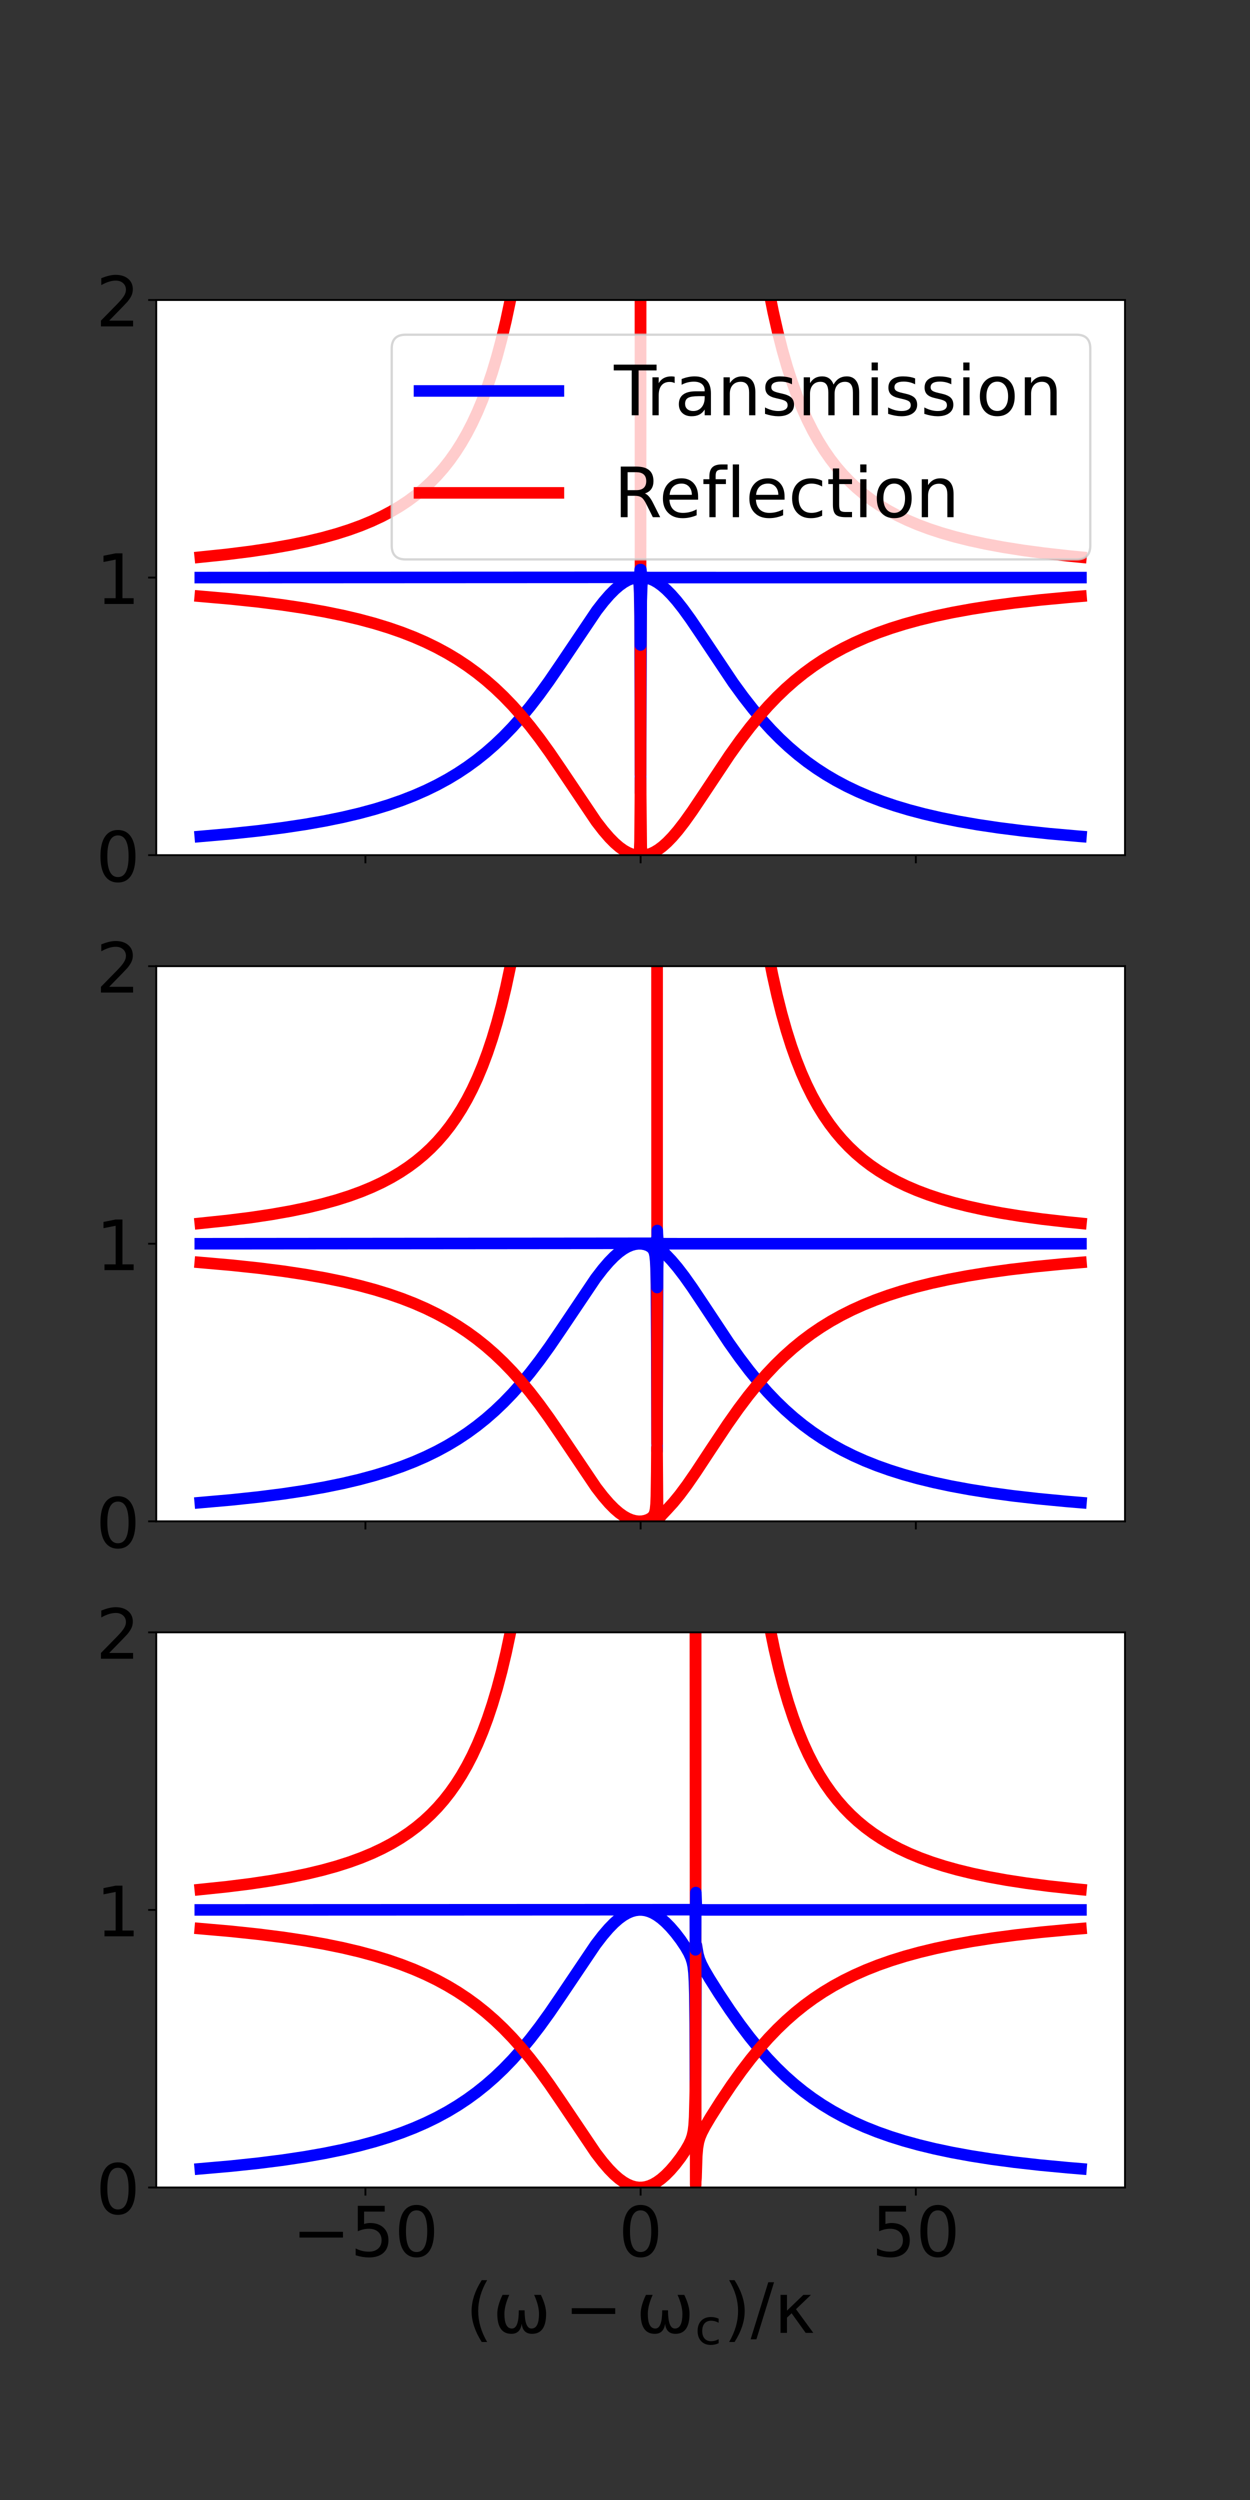 <?xml version="1.0" encoding="utf-8" standalone="no"?>
<!DOCTYPE svg PUBLIC "-//W3C//DTD SVG 1.1//EN"
  "http://www.w3.org/Graphics/SVG/1.1/DTD/svg11.dtd">
<!-- Created with matplotlib (https://matplotlib.org/) -->
<svg height="1080pt" version="1.1" viewBox="0 0 540 1080" width="540pt" xmlns="http://www.w3.org/2000/svg" xmlns:xlink="http://www.w3.org/1999/xlink">
 <rect x="0" y="0" width="540" height="1080" fill="#333333" stroke="none"/>
 <defs>
  <style type="text/css">*{stroke-linecap:butt;stroke-linejoin:round;}</style>
 </defs>
 <g id="figure_1">
  <g id="patch_1">
   <path d="M 0 1080 
L 540 1080 
L 540 0 
L 0 0 
z
" style="fill:none;"/>
  </g>
  <g id="axes_1">
   <g id="patch_2">
    <path d="M 67.5 369.424 
L 486 369.424 
L 486 129.6 
L 67.5 129.6 
z
" style="fill:#ffffff;"/>
   </g>
   <g id="matplotlib.axis_1">
    <g id="xtick_1">
     <g id="line2d_1">
      <defs>
       <path d="M 0 0 
L 0 3.5 
" id="m32d9e400c1" style="stroke:#000000;stroke-width:0.8;"/>
      </defs>
      <g>
       <use style="stroke:#000000;stroke-width:0.8;" x="157.858" xlink:href="#m32d9e400c1" y="369.424"/>
      </g>
     </g>
    </g>
    <g id="xtick_2">
     <g id="line2d_2">
      <g>
       <use style="stroke:#000000;stroke-width:0.8;" x="276.75" xlink:href="#m32d9e400c1" y="369.424"/>
      </g>
     </g>
    </g>
    <g id="xtick_3">
     <g id="line2d_3">
      <g>
       <use style="stroke:#000000;stroke-width:0.8;" x="395.642" xlink:href="#m32d9e400c1" y="369.424"/>
      </g>
     </g>
    </g>
   </g>
   <g id="matplotlib.axis_2">
    <g id="ytick_1">
     <g id="line2d_4">
      <defs>
       <path d="M 0 0 
L -3.5 0 
" id="m6d05e6c3c1" style="stroke:#000000;stroke-width:0.8;"/>
      </defs>
      <g>
       <use style="stroke:#000000;stroke-width:0.8;" x="67.5" xlink:href="#m6d05e6c3c1" y="369.424"/>
      </g>
     </g>
     <g id="text_1">
      <!-- 0 -->
      <g transform="translate(41.413 380.821)scale(0.3 -0.3)">
       <defs>
        <path d="M 31.781 66.406 
Q 24.172 66.406 20.328 58.906 
Q 16.5 51.422 16.5 36.375 
Q 16.5 21.391 20.328 13.891 
Q 24.172 6.391 31.781 6.391 
Q 39.453 6.391 43.281 13.891 
Q 47.125 21.391 47.125 36.375 
Q 47.125 51.422 43.281 58.906 
Q 39.453 66.406 31.781 66.406 
z
M 31.781 74.219 
Q 44.047 74.219 50.516 64.516 
Q 56.984 54.828 56.984 36.375 
Q 56.984 17.969 50.516 8.266 
Q 44.047 -1.422 31.781 -1.422 
Q 19.531 -1.422 13.062 8.266 
Q 6.594 17.969 6.594 36.375 
Q 6.594 54.828 13.062 64.516 
Q 19.531 74.219 31.781 74.219 
z
" id="DejaVuSans-48"/>
       </defs>
       <use xlink:href="#DejaVuSans-48"/>
      </g>
     </g>
    </g>
    <g id="ytick_2">
     <g id="line2d_5">
      <g>
       <use style="stroke:#000000;stroke-width:0.8;" x="67.5" xlink:href="#m6d05e6c3c1" y="249.512"/>
      </g>
     </g>
     <g id="text_2">
      <!-- 1 -->
      <g transform="translate(41.413 260.909)scale(0.3 -0.3)">
       <defs>
        <path d="M 12.406 8.297 
L 28.516 8.297 
L 28.516 63.922 
L 10.984 60.406 
L 10.984 69.391 
L 28.422 72.906 
L 38.281 72.906 
L 38.281 8.297 
L 54.391 8.297 
L 54.391 0 
L 12.406 0 
z
" id="DejaVuSans-49"/>
       </defs>
       <use xlink:href="#DejaVuSans-49"/>
      </g>
     </g>
    </g>
    <g id="ytick_3">
     <g id="line2d_6">
      <g>
       <use style="stroke:#000000;stroke-width:0.8;" x="67.5" xlink:href="#m6d05e6c3c1" y="129.6"/>
      </g>
     </g>
     <g id="text_3">
      <!-- 2 -->
      <g transform="translate(41.413 140.998)scale(0.3 -0.3)">
       <defs>
        <path d="M 19.188 8.297 
L 53.609 8.297 
L 53.609 0 
L 7.328 0 
L 7.328 8.297 
Q 12.938 14.109 22.625 23.891 
Q 32.328 33.688 34.812 36.531 
Q 39.547 41.844 41.422 45.531 
Q 43.312 49.219 43.312 52.781 
Q 43.312 58.594 39.234 62.25 
Q 35.156 65.922 28.609 65.922 
Q 23.969 65.922 18.812 64.312 
Q 13.672 62.703 7.812 59.422 
L 7.812 69.391 
Q 13.766 71.781 18.938 73 
Q 24.125 74.219 28.422 74.219 
Q 39.75 74.219 46.484 68.547 
Q 53.219 62.891 53.219 53.422 
Q 53.219 48.922 51.531 44.891 
Q 49.859 40.875 45.406 35.406 
Q 44.188 33.984 37.641 27.219 
Q 31.109 20.453 19.188 8.297 
z
" id="DejaVuSans-50"/>
       </defs>
       <use xlink:href="#DejaVuSans-50"/>
      </g>
     </g>
    </g>
   </g>
   <g id="line2d_7">
    <path clip-path="url(#pf91dedebc0)" d="M 86.523 361.339 
L 99.917 360.165 
L 111.714 358.914 
L 122.293 357.572 
L 131.73 356.155 
L 140.254 354.655 
L 148.016 353.07 
L 155.17 351.385 
L 161.792 349.599 
L 167.88 347.731 
L 173.588 345.749 
L 178.916 343.667 
L 183.939 341.469 
L 188.733 339.128 
L 193.3 336.65 
L 197.638 334.043 
L 201.824 331.268 
L 205.857 328.328 
L 209.815 325.166 
L 213.696 321.774 
L 217.501 318.149 
L 221.307 314.211 
L 225.112 309.947 
L 228.993 305.254 
L 232.951 300.119 
L 237.213 294.22 
L 242.16 286.975 
L 257.762 263.789 
L 260.73 259.966 
L 263.317 256.984 
L 265.6 254.684 
L 267.655 252.921 
L 269.558 251.578 
L 271.308 250.612 
L 272.907 249.983 
L 274.2 249.706 
L 274.962 249.738 
L 275.418 249.965 
L 275.723 250.385 
L 275.951 251.107 
L 276.179 252.929 
L 276.331 256.185 
L 276.484 266.257 
L 276.636 311.468 
L 276.712 342.429 
L 277.016 259.647 
L 277.245 252.929 
L 277.549 250.799 
L 277.854 250.13 
L 278.234 249.817 
L 278.767 249.695 
L 279.604 249.758 
L 280.822 250.082 
L 282.344 250.722 
L 284.018 251.675 
L 285.845 252.981 
L 287.823 254.684 
L 289.954 256.82 
L 292.314 259.505 
L 295.054 262.975 
L 298.326 267.499 
L 302.664 273.906 
L 316.744 294.976 
L 321.158 301.032 
L 325.268 306.295 
L 329.225 311 
L 333.107 315.266 
L 336.912 319.121 
L 340.717 322.667 
L 344.599 325.983 
L 348.556 329.075 
L 352.666 332 
L 356.852 334.708 
L 361.19 337.251 
L 365.756 339.671 
L 370.551 341.956 
L 375.574 344.103 
L 380.901 346.138 
L 386.609 348.075 
L 392.698 349.903 
L 399.243 351.632 
L 406.321 353.268 
L 414.007 354.813 
L 422.379 356.265 
L 431.588 357.635 
L 441.786 358.923 
L 453.202 360.136 
L 465.988 361.266 
L 466.977 361.345 
L 466.977 361.345 
" style="fill:none;stroke:#0000ff;stroke-linecap:square;stroke-width:5;"/>
   </g>
   <g id="line2d_8">
    <path clip-path="url(#pf91dedebc0)" d="M 86.523 257.596 
L 99.841 258.763 
L 111.714 260.021 
L 122.217 261.353 
L 131.654 262.768 
L 140.254 264.28 
L 148.093 265.883 
L 155.17 267.55 
L 161.792 269.336 
L 167.956 271.229 
L 173.664 273.214 
L 178.992 275.299 
L 184.015 277.501 
L 188.809 279.846 
L 193.376 282.329 
L 197.714 284.94 
L 201.9 287.72 
L 205.933 290.665 
L 209.891 293.833 
L 213.772 297.231 
L 217.577 300.862 
L 221.383 304.806 
L 225.188 309.078 
L 229.07 313.777 
L 233.103 319.021 
L 237.365 324.933 
L 242.312 332.188 
L 257.609 354.942 
L 260.654 358.878 
L 263.241 361.873 
L 265.524 364.186 
L 267.579 365.963 
L 269.482 367.322 
L 271.232 368.31 
L 272.907 369 
L 274.353 369.365 
L 275.266 369.409 
L 275.723 369.253 
L 275.951 369.006 
L 276.179 368.362 
L 276.331 367.2 
L 276.484 363.594 
L 276.636 347.398 
L 276.712 336.306 
L 277.016 365.961 
L 277.245 368.362 
L 277.549 369.113 
L 277.93 369.362 
L 278.538 369.421 
L 279.604 369.26 
L 281.05 368.809 
L 282.648 368.078 
L 284.399 367.022 
L 286.225 365.657 
L 288.204 363.897 
L 290.411 361.623 
L 292.846 358.785 
L 295.662 355.148 
L 299.087 350.34 
L 303.882 343.184 
L 315.222 326.134 
L 319.788 319.74 
L 323.974 314.256 
L 327.931 309.434 
L 331.813 305.053 
L 335.618 301.089 
L 339.423 297.44 
L 343.305 294.025 
L 347.262 290.841 
L 351.296 287.88 
L 355.482 285.085 
L 359.82 282.46 
L 364.31 280.004 
L 369.029 277.678 
L 373.976 275.49 
L 379.227 273.412 
L 384.783 271.455 
L 390.719 269.601 
L 397.112 267.841 
L 403.961 266.188 
L 411.42 264.618 
L 419.639 263.122 
L 428.62 261.719 
L 438.437 260.412 
L 449.473 259.172 
L 461.802 258.016 
L 466.977 257.59 
L 466.977 257.59 
" style="fill:none;stroke:#ff0000;stroke-linecap:square;stroke-width:5;"/>
   </g>
   <g id="line2d_9">
    <path clip-path="url(#pf91dedebc0)" d="M 86.523 240.686 
L 97.939 239.499 
L 108.213 238.212 
L 117.422 236.834 
L 125.489 235.406 
L 132.795 233.892 
L 139.34 232.316 
L 145.353 230.647 
L 150.832 228.901 
L 155.932 227.047 
L 160.65 225.096 
L 164.988 223.065 
L 169.022 220.938 
L 172.827 218.683 
L 176.404 216.306 
L 179.753 213.819 
L 182.949 211.17 
L 185.993 208.358 
L 188.885 205.385 
L 191.625 202.254 
L 194.289 198.873 
L 196.877 195.222 
L 199.312 191.404 
L 201.671 187.3 
L 203.954 182.89 
L 206.238 177.983 
L 208.445 172.694 
L 210.576 166.996 
L 212.631 160.865 
L 214.685 154.008 
L 216.664 146.605 
L 218.567 138.624 
L 220.47 129.655 
L 222.296 119.956 
L 224.123 109.001 
L 225.873 97.115 
L 227.547 84.245 
L 229.222 69.637 
L 230.82 53.773 
L 232.418 35.674 
L 234.016 14.902 
L 235.101 -1 
M 276.647 -1 
L 276.712 334.524 
L 276.777 -1 
M 318.322 -1 
L 319.864 21.14 
L 321.462 41.097 
L 323.137 59.29 
L 324.811 75.169 
L 326.561 89.703 
L 328.388 102.984 
L 330.215 114.649 
L 332.117 125.353 
L 334.02 134.809 
L 335.999 143.522 
L 337.977 151.26 
L 340.032 158.416 
L 342.163 165.026 
L 344.294 170.93 
L 346.501 176.403 
L 348.784 181.473 
L 351.144 186.169 
L 353.579 190.514 
L 356.091 194.536 
L 358.678 198.257 
L 361.342 201.699 
L 364.082 204.885 
L 366.974 207.909 
L 369.942 210.7 
L 373.138 213.397 
L 376.487 215.929 
L 379.988 218.297 
L 383.717 220.551 
L 387.675 222.683 
L 391.937 224.723 
L 396.503 226.658 
L 401.374 228.48 
L 406.701 230.232 
L 412.485 231.895 
L 418.802 233.475 
L 425.652 234.958 
L 433.338 236.388 
L 441.862 237.738 
L 451.147 238.984 
L 461.498 240.152 
L 466.977 240.693 
L 466.977 240.693 
" style="fill:none;stroke:#ff0000;stroke-linecap:square;stroke-width:5;"/>
   </g>
   <g id="line2d_10">
    <path clip-path="url(#pf91dedebc0)" d="M 86.523 249.512 
L 275.494 249.409 
L 275.951 249.252 
L 276.179 248.996 
L 276.331 248.555 
L 276.484 247.319 
L 276.56 246.068 
L 276.636 248.025 
L 276.712 278.651 
L 276.864 246.068 
L 277.092 248.555 
L 277.321 249.112 
L 277.701 249.356 
L 278.462 249.462 
L 281.278 249.505 
L 318.266 249.512 
L 466.977 249.512 
L 466.977 249.512 
" style="fill:none;stroke:#0000ff;stroke-linecap:square;stroke-width:5;"/>
   </g>
   <g id="patch_3">
    <path d="M 67.5 369.424 
L 67.5 129.6 
" style="fill:none;stroke:#000000;stroke-linecap:square;stroke-linejoin:miter;stroke-width:0.8;"/>
   </g>
   <g id="patch_4">
    <path d="M 486 369.424 
L 486 129.6 
" style="fill:none;stroke:#000000;stroke-linecap:square;stroke-linejoin:miter;stroke-width:0.8;"/>
   </g>
   <g id="patch_5">
    <path d="M 67.5 369.424 
L 486 369.424 
" style="fill:none;stroke:#000000;stroke-linecap:square;stroke-linejoin:miter;stroke-width:0.8;"/>
   </g>
   <g id="patch_6">
    <path d="M 67.5 129.6 
L 486 129.6 
" style="fill:none;stroke:#000000;stroke-linecap:square;stroke-linejoin:miter;stroke-width:0.8;"/>
   </g>
   <g id="legend_1">
    <g id="patch_7">
     <path d="M 175.228 241.669 
L 465 241.669 
Q 471 241.669 471 235.669 
L 471 150.6 
Q 471 144.6 465 144.6 
L 175.228 144.6 
Q 169.228 144.6 169.228 150.6 
L 169.228 235.669 
Q 169.228 241.669 175.228 241.669 
z
" style="fill:#ffffff;opacity:0.8;stroke:#cccccc;stroke-linejoin:miter;"/>
    </g>
    <g id="line2d_11">
     <path d="M 181.228 168.895 
L 241.228 168.895 
" style="fill:none;stroke:#0000ff;stroke-linecap:square;stroke-width:5;"/>
    </g>
    <g id="line2d_12"/>
    <g id="text_4">
     <!-- Transmission -->
     <g transform="translate(265.228 179.395)scale(0.3 -0.3)">
      <defs>
       <path d="M -0.297 72.906 
L 61.375 72.906 
L 61.375 64.594 
L 35.5 64.594 
L 35.5 0 
L 25.594 0 
L 25.594 64.594 
L -0.297 64.594 
z
" id="DejaVuSans-84"/>
       <path d="M 41.109 46.297 
Q 39.594 47.172 37.812 47.578 
Q 36.031 48 33.891 48 
Q 26.266 48 22.188 43.047 
Q 18.109 38.094 18.109 28.812 
L 18.109 0 
L 9.078 0 
L 9.078 54.688 
L 18.109 54.688 
L 18.109 46.188 
Q 20.953 51.172 25.484 53.578 
Q 30.031 56 36.531 56 
Q 37.453 56 38.578 55.875 
Q 39.703 55.766 41.062 55.516 
z
" id="DejaVuSans-114"/>
       <path d="M 34.281 27.484 
Q 23.391 27.484 19.188 25 
Q 14.984 22.516 14.984 16.5 
Q 14.984 11.719 18.141 8.906 
Q 21.297 6.109 26.703 6.109 
Q 34.188 6.109 38.703 11.406 
Q 43.219 16.703 43.219 25.484 
L 43.219 27.484 
z
M 52.203 31.203 
L 52.203 0 
L 43.219 0 
L 43.219 8.297 
Q 40.141 3.328 35.547 0.953 
Q 30.953 -1.422 24.312 -1.422 
Q 15.922 -1.422 10.953 3.297 
Q 6 8.016 6 15.922 
Q 6 25.141 12.172 29.828 
Q 18.359 34.516 30.609 34.516 
L 43.219 34.516 
L 43.219 35.406 
Q 43.219 41.609 39.141 45 
Q 35.062 48.391 27.688 48.391 
Q 23 48.391 18.547 47.266 
Q 14.109 46.141 10.016 43.891 
L 10.016 52.203 
Q 14.938 54.109 19.578 55.047 
Q 24.219 56 28.609 56 
Q 40.484 56 46.344 49.844 
Q 52.203 43.703 52.203 31.203 
z
" id="DejaVuSans-97"/>
       <path d="M 54.891 33.016 
L 54.891 0 
L 45.906 0 
L 45.906 32.719 
Q 45.906 40.484 42.875 44.328 
Q 39.844 48.188 33.797 48.188 
Q 26.516 48.188 22.312 43.547 
Q 18.109 38.922 18.109 30.906 
L 18.109 0 
L 9.078 0 
L 9.078 54.688 
L 18.109 54.688 
L 18.109 46.188 
Q 21.344 51.125 25.703 53.562 
Q 30.078 56 35.797 56 
Q 45.219 56 50.047 50.172 
Q 54.891 44.344 54.891 33.016 
z
" id="DejaVuSans-110"/>
       <path d="M 44.281 53.078 
L 44.281 44.578 
Q 40.484 46.531 36.375 47.5 
Q 32.281 48.484 27.875 48.484 
Q 21.188 48.484 17.844 46.438 
Q 14.5 44.391 14.5 40.281 
Q 14.5 37.156 16.891 35.375 
Q 19.281 33.594 26.516 31.984 
L 29.594 31.297 
Q 39.156 29.25 43.188 25.516 
Q 47.219 21.781 47.219 15.094 
Q 47.219 7.469 41.188 3.016 
Q 35.156 -1.422 24.609 -1.422 
Q 20.219 -1.422 15.453 -0.562 
Q 10.688 0.297 5.422 2 
L 5.422 11.281 
Q 10.406 8.688 15.234 7.391 
Q 20.062 6.109 24.812 6.109 
Q 31.156 6.109 34.562 8.281 
Q 37.984 10.453 37.984 14.406 
Q 37.984 18.062 35.516 20.016 
Q 33.062 21.969 24.703 23.781 
L 21.578 24.516 
Q 13.234 26.266 9.516 29.906 
Q 5.812 33.547 5.812 39.891 
Q 5.812 47.609 11.281 51.797 
Q 16.75 56 26.812 56 
Q 31.781 56 36.172 55.266 
Q 40.578 54.547 44.281 53.078 
z
" id="DejaVuSans-115"/>
       <path d="M 52 44.188 
Q 55.375 50.25 60.062 53.125 
Q 64.75 56 71.094 56 
Q 79.641 56 84.281 50.016 
Q 88.922 44.047 88.922 33.016 
L 88.922 0 
L 79.891 0 
L 79.891 32.719 
Q 79.891 40.578 77.094 44.375 
Q 74.312 48.188 68.609 48.188 
Q 61.625 48.188 57.562 43.547 
Q 53.516 38.922 53.516 30.906 
L 53.516 0 
L 44.484 0 
L 44.484 32.719 
Q 44.484 40.625 41.703 44.406 
Q 38.922 48.188 33.109 48.188 
Q 26.219 48.188 22.156 43.531 
Q 18.109 38.875 18.109 30.906 
L 18.109 0 
L 9.078 0 
L 9.078 54.688 
L 18.109 54.688 
L 18.109 46.188 
Q 21.188 51.219 25.484 53.609 
Q 29.781 56 35.688 56 
Q 41.656 56 45.828 52.969 
Q 50 49.953 52 44.188 
z
" id="DejaVuSans-109"/>
       <path d="M 9.422 54.688 
L 18.406 54.688 
L 18.406 0 
L 9.422 0 
z
M 9.422 75.984 
L 18.406 75.984 
L 18.406 64.594 
L 9.422 64.594 
z
" id="DejaVuSans-105"/>
       <path d="M 30.609 48.391 
Q 23.391 48.391 19.188 42.75 
Q 14.984 37.109 14.984 27.297 
Q 14.984 17.484 19.156 11.844 
Q 23.344 6.203 30.609 6.203 
Q 37.797 6.203 41.984 11.859 
Q 46.188 17.531 46.188 27.297 
Q 46.188 37.016 41.984 42.703 
Q 37.797 48.391 30.609 48.391 
z
M 30.609 56 
Q 42.328 56 49.016 48.375 
Q 55.719 40.766 55.719 27.297 
Q 55.719 13.875 49.016 6.219 
Q 42.328 -1.422 30.609 -1.422 
Q 18.844 -1.422 12.172 6.219 
Q 5.516 13.875 5.516 27.297 
Q 5.516 40.766 12.172 48.375 
Q 18.844 56 30.609 56 
z
" id="DejaVuSans-111"/>
      </defs>
      <use xlink:href="#DejaVuSans-84"/>
      <use x="46.334" xlink:href="#DejaVuSans-114"/>
      <use x="87.447" xlink:href="#DejaVuSans-97"/>
      <use x="148.727" xlink:href="#DejaVuSans-110"/>
      <use x="212.105" xlink:href="#DejaVuSans-115"/>
      <use x="264.205" xlink:href="#DejaVuSans-109"/>
      <use x="361.617" xlink:href="#DejaVuSans-105"/>
      <use x="389.4" xlink:href="#DejaVuSans-115"/>
      <use x="441.5" xlink:href="#DejaVuSans-115"/>
      <use x="493.6" xlink:href="#DejaVuSans-105"/>
      <use x="521.383" xlink:href="#DejaVuSans-111"/>
      <use x="582.564" xlink:href="#DejaVuSans-110"/>
     </g>
    </g>
    <g id="line2d_13">
     <path d="M 181.228 212.93 
L 241.228 212.93 
" style="fill:none;stroke:#ff0000;stroke-linecap:square;stroke-width:5;"/>
    </g>
    <g id="line2d_14"/>
    <g id="text_5">
     <!-- Reflection -->
     <g transform="translate(265.228 223.43)scale(0.3 -0.3)">
      <defs>
       <path d="M 44.391 34.188 
Q 47.562 33.109 50.562 29.594 
Q 53.562 26.078 56.594 19.922 
L 66.609 0 
L 56 0 
L 46.688 18.703 
Q 43.062 26.031 39.672 28.422 
Q 36.281 30.812 30.422 30.812 
L 19.672 30.812 
L 19.672 0 
L 9.812 0 
L 9.812 72.906 
L 32.078 72.906 
Q 44.578 72.906 50.734 67.672 
Q 56.891 62.453 56.891 51.906 
Q 56.891 45.016 53.688 40.469 
Q 50.484 35.938 44.391 34.188 
z
M 19.672 64.797 
L 19.672 38.922 
L 32.078 38.922 
Q 39.203 38.922 42.844 42.219 
Q 46.484 45.516 46.484 51.906 
Q 46.484 58.297 42.844 61.547 
Q 39.203 64.797 32.078 64.797 
z
" id="DejaVuSans-82"/>
       <path d="M 56.203 29.594 
L 56.203 25.203 
L 14.891 25.203 
Q 15.484 15.922 20.484 11.062 
Q 25.484 6.203 34.422 6.203 
Q 39.594 6.203 44.453 7.469 
Q 49.312 8.734 54.109 11.281 
L 54.109 2.781 
Q 49.266 0.734 44.188 -0.344 
Q 39.109 -1.422 33.891 -1.422 
Q 20.797 -1.422 13.156 6.188 
Q 5.516 13.812 5.516 26.812 
Q 5.516 40.234 12.766 48.109 
Q 20.016 56 32.328 56 
Q 43.359 56 49.781 48.891 
Q 56.203 41.797 56.203 29.594 
z
M 47.219 32.234 
Q 47.125 39.594 43.094 43.984 
Q 39.062 48.391 32.422 48.391 
Q 24.906 48.391 20.391 44.141 
Q 15.875 39.891 15.188 32.172 
z
" id="DejaVuSans-101"/>
       <path d="M 37.109 75.984 
L 37.109 68.5 
L 28.516 68.5 
Q 23.688 68.5 21.797 66.547 
Q 19.922 64.594 19.922 59.516 
L 19.922 54.688 
L 34.719 54.688 
L 34.719 47.703 
L 19.922 47.703 
L 19.922 0 
L 10.891 0 
L 10.891 47.703 
L 2.297 47.703 
L 2.297 54.688 
L 10.891 54.688 
L 10.891 58.5 
Q 10.891 67.625 15.141 71.797 
Q 19.391 75.984 28.609 75.984 
z
" id="DejaVuSans-102"/>
       <path d="M 9.422 75.984 
L 18.406 75.984 
L 18.406 0 
L 9.422 0 
z
" id="DejaVuSans-108"/>
       <path d="M 48.781 52.594 
L 48.781 44.188 
Q 44.969 46.297 41.141 47.344 
Q 37.312 48.391 33.406 48.391 
Q 24.656 48.391 19.812 42.844 
Q 14.984 37.312 14.984 27.297 
Q 14.984 17.281 19.812 11.734 
Q 24.656 6.203 33.406 6.203 
Q 37.312 6.203 41.141 7.25 
Q 44.969 8.297 48.781 10.406 
L 48.781 2.094 
Q 45.016 0.344 40.984 -0.531 
Q 36.969 -1.422 32.422 -1.422 
Q 20.062 -1.422 12.781 6.344 
Q 5.516 14.109 5.516 27.297 
Q 5.516 40.672 12.859 48.328 
Q 20.219 56 33.016 56 
Q 37.156 56 41.109 55.141 
Q 45.062 54.297 48.781 52.594 
z
" id="DejaVuSans-99"/>
       <path d="M 18.312 70.219 
L 18.312 54.688 
L 36.812 54.688 
L 36.812 47.703 
L 18.312 47.703 
L 18.312 18.016 
Q 18.312 11.328 20.141 9.422 
Q 21.969 7.516 27.594 7.516 
L 36.812 7.516 
L 36.812 0 
L 27.594 0 
Q 17.188 0 13.234 3.875 
Q 9.281 7.766 9.281 18.016 
L 9.281 47.703 
L 2.688 47.703 
L 2.688 54.688 
L 9.281 54.688 
L 9.281 70.219 
z
" id="DejaVuSans-116"/>
      </defs>
      <use xlink:href="#DejaVuSans-82"/>
      <use x="64.982" xlink:href="#DejaVuSans-101"/>
      <use x="126.506" xlink:href="#DejaVuSans-102"/>
      <use x="161.711" xlink:href="#DejaVuSans-108"/>
      <use x="189.494" xlink:href="#DejaVuSans-101"/>
      <use x="251.018" xlink:href="#DejaVuSans-99"/>
      <use x="305.998" xlink:href="#DejaVuSans-116"/>
      <use x="345.207" xlink:href="#DejaVuSans-105"/>
      <use x="372.99" xlink:href="#DejaVuSans-111"/>
      <use x="434.172" xlink:href="#DejaVuSans-110"/>
     </g>
    </g>
   </g>
  </g>
  <g id="axes_2">
   <g id="patch_8">
    <path d="M 67.5 657.212 
L 486 657.212 
L 486 417.388 
L 67.5 417.388 
z
" style="fill:#ffffff;"/>
   </g>
   <g id="matplotlib.axis_3">
    <g id="xtick_4">
     <g id="line2d_15">
      <g>
       <use style="stroke:#000000;stroke-width:0.8;" x="157.858" xlink:href="#m32d9e400c1" y="657.212"/>
      </g>
     </g>
    </g>
    <g id="xtick_5">
     <g id="line2d_16">
      <g>
       <use style="stroke:#000000;stroke-width:0.8;" x="276.75" xlink:href="#m32d9e400c1" y="657.212"/>
      </g>
     </g>
    </g>
    <g id="xtick_6">
     <g id="line2d_17">
      <g>
       <use style="stroke:#000000;stroke-width:0.8;" x="395.642" xlink:href="#m32d9e400c1" y="657.212"/>
      </g>
     </g>
    </g>
   </g>
   <g id="matplotlib.axis_4">
    <g id="ytick_4">
     <g id="line2d_18">
      <g>
       <use style="stroke:#000000;stroke-width:0.8;" x="67.5" xlink:href="#m6d05e6c3c1" y="657.212"/>
      </g>
     </g>
     <g id="text_6">
      <!-- 0 -->
      <g transform="translate(41.413 668.609)scale(0.3 -0.3)">
       <use xlink:href="#DejaVuSans-48"/>
      </g>
     </g>
    </g>
    <g id="ytick_5">
     <g id="line2d_19">
      <g>
       <use style="stroke:#000000;stroke-width:0.8;" x="67.5" xlink:href="#m6d05e6c3c1" y="537.3"/>
      </g>
     </g>
     <g id="text_7">
      <!-- 1 -->
      <g transform="translate(41.413 548.698)scale(0.3 -0.3)">
       <use xlink:href="#DejaVuSans-49"/>
      </g>
     </g>
    </g>
    <g id="ytick_6">
     <g id="line2d_20">
      <g>
       <use style="stroke:#000000;stroke-width:0.8;" x="67.5" xlink:href="#m6d05e6c3c1" y="417.388"/>
      </g>
     </g>
     <g id="text_8">
      <!-- 2 -->
      <g transform="translate(41.413 428.786)scale(0.3 -0.3)">
       <use xlink:href="#DejaVuSans-50"/>
      </g>
     </g>
    </g>
   </g>
   <g id="line2d_21">
    <path clip-path="url(#p908b8f192f)" d="M 86.523 649.127 
L 99.917 647.954 
L 111.714 646.702 
L 122.217 645.371 
L 131.654 643.955 
L 140.254 642.444 
L 148.093 640.841 
L 155.247 639.154 
L 161.868 637.366 
L 167.956 635.495 
L 173.664 633.51 
L 178.992 631.425 
L 184.015 629.223 
L 188.809 626.879 
L 193.376 624.396 
L 197.714 621.785 
L 201.9 619.006 
L 205.933 616.061 
L 209.891 612.894 
L 213.772 609.497 
L 217.577 605.867 
L 221.383 601.924 
L 225.188 597.654 
L 229.07 592.957 
L 233.103 587.715 
L 237.441 581.698 
L 242.464 574.329 
L 257.305 552.251 
L 260.425 548.194 
L 263.013 545.18 
L 265.296 542.847 
L 267.351 541.051 
L 269.254 539.673 
L 271.004 538.667 
L 272.678 537.955 
L 274.277 537.516 
L 275.799 537.325 
L 277.245 537.359 
L 278.691 537.621 
L 279.985 538.083 
L 281.05 538.696 
L 281.811 539.381 
L 282.344 540.156 
L 282.724 541.107 
L 283.029 542.54 
L 283.257 544.773 
L 283.409 547.899 
L 283.561 555.29 
L 283.714 580.465 
L 283.866 626.791 
L 284.094 548.054 
L 284.323 540.388 
L 284.551 539.308 
L 284.779 539.2 
L 285.16 539.452 
L 287.062 541.323 
L 290.031 544.439 
L 292.694 547.584 
L 295.586 551.353 
L 299.087 556.298 
L 303.958 563.599 
L 314.841 580.014 
L 319.484 586.552 
L 323.669 592.068 
L 327.627 596.921 
L 331.508 601.331 
L 335.314 605.322 
L 339.119 608.997 
L 343 612.437 
L 346.958 615.645 
L 350.992 618.627 
L 355.101 621.393 
L 359.439 624.042 
L 363.93 626.52 
L 368.648 628.865 
L 373.595 631.073 
L 378.77 633.139 
L 384.326 635.116 
L 390.262 636.987 
L 396.579 638.743 
L 403.429 640.415 
L 410.811 641.985 
L 418.878 643.472 
L 427.783 644.883 
L 437.6 646.208 
L 448.483 647.449 
L 460.66 648.609 
L 466.977 649.133 
L 466.977 649.133 
" style="fill:none;stroke:#0000ff;stroke-linecap:square;stroke-width:5;"/>
   </g>
   <g id="line2d_22">
    <path clip-path="url(#p908b8f192f)" d="M 86.523 545.385 
L 99.994 546.565 
L 111.79 547.818 
L 122.369 549.162 
L 131.882 550.594 
L 140.406 552.097 
L 148.169 553.687 
L 155.323 555.377 
L 161.868 557.146 
L 167.956 559.017 
L 173.664 561.002 
L 178.992 563.087 
L 184.015 565.289 
L 188.733 567.594 
L 193.3 570.072 
L 197.638 572.679 
L 201.824 575.453 
L 205.857 578.393 
L 209.815 581.555 
L 213.696 584.945 
L 217.501 588.569 
L 221.307 592.506 
L 225.112 596.769 
L 228.993 601.46 
L 233.027 606.695 
L 237.289 612.596 
L 242.236 619.841 
L 257.533 642.572 
L 260.577 646.506 
L 263.165 649.499 
L 265.448 651.81 
L 267.503 653.584 
L 269.406 654.94 
L 271.156 655.924 
L 272.831 656.614 
L 274.429 657.033 
L 275.951 657.205 
L 277.397 657.153 
L 278.843 656.876 
L 280.137 656.407 
L 281.202 655.799 
L 281.963 655.139 
L 282.496 654.407 
L 282.877 653.519 
L 283.181 652.156 
L 283.409 649.874 
L 283.561 646.244 
L 283.714 635.888 
L 283.79 625.382 
L 283.866 626.915 
L 284.094 656.369 
L 284.246 657.168 
L 284.475 656.75 
L 285.084 655.571 
L 285.921 654.479 
L 287.976 652.306 
L 290.868 649.134 
L 293.608 645.781 
L 296.728 641.589 
L 300.609 635.971 
L 307.078 626.138 
L 314.308 615.273 
L 319.027 608.585 
L 323.213 603.027 
L 327.17 598.133 
L 331.052 593.682 
L 334.857 589.652 
L 338.662 585.94 
L 342.544 582.464 
L 346.501 579.223 
L 350.535 576.209 
L 354.645 573.413 
L 358.907 570.781 
L 363.397 568.273 
L 368.039 565.935 
L 372.986 563.698 
L 378.161 561.604 
L 383.641 559.628 
L 389.425 557.775 
L 395.742 555.988 
L 402.515 554.307 
L 409.822 552.724 
L 417.889 551.21 
L 426.717 549.786 
L 436.383 548.456 
L 447.114 547.208 
L 459.138 546.036 
L 466.977 545.379 
L 466.977 545.379 
" style="fill:none;stroke:#ff0000;stroke-linecap:square;stroke-width:5;"/>
   </g>
   <g id="line2d_23">
    <path clip-path="url(#p908b8f192f)" d="M 86.523 528.474 
L 98.167 527.261 
L 108.441 525.969 
L 117.346 524.635 
L 125.565 523.18 
L 132.871 521.663 
L 139.416 520.085 
L 145.429 518.413 
L 150.909 516.664 
L 156.008 514.806 
L 160.65 512.885 
L 164.988 510.854 
L 169.098 508.685 
L 172.903 506.424 
L 176.48 504.042 
L 179.829 501.549 
L 183.025 498.894 
L 186.07 496.074 
L 188.962 493.093 
L 191.778 489.862 
L 194.441 486.461 
L 196.953 482.901 
L 199.388 479.072 
L 201.747 474.955 
L 204.031 470.53 
L 206.238 465.78 
L 208.445 460.492 
L 210.576 454.796 
L 212.631 448.668 
L 214.685 441.813 
L 216.664 434.413 
L 218.567 426.437 
L 220.47 417.472 
L 222.296 407.779 
L 224.123 396.831 
L 225.873 384.954 
L 227.547 372.094 
L 229.222 357.499 
L 230.82 341.651 
L 232.418 323.572 
L 234.016 302.826 
L 235.539 280.085 
L 237.061 253.829 
L 238.507 224.943 
L 239.953 191.38 
L 241.323 154.321 
L 242.693 110.982 
L 243.986 62.964 
L 245.28 6.441 
L 245.435 -1 
M 283.738 -1 
L 283.866 623.584 
L 283.903 -1 
M 308.033 -1 
L 309.361 58.241 
L 310.731 109.701 
L 312.101 153.317 
L 313.547 192.493 
L 314.993 225.949 
L 316.515 256.14 
L 318.038 282.112 
L 319.636 305.658 
L 321.234 326.053 
L 322.908 344.625 
L 324.583 360.818 
L 326.333 375.626 
L 328.084 388.616 
L 329.91 400.542 
L 331.813 411.475 
L 333.715 421.125 
L 335.694 430.008 
L 337.673 437.892 
L 339.728 445.176 
L 341.859 451.9 
L 343.99 457.9 
L 346.197 463.46 
L 348.48 468.608 
L 350.839 473.371 
L 353.275 477.778 
L 355.786 481.854 
L 358.374 485.623 
L 361.038 489.108 
L 363.777 492.332 
L 366.669 495.391 
L 369.714 498.281 
L 372.834 500.939 
L 376.183 503.496 
L 379.684 505.888 
L 383.413 508.163 
L 387.37 510.315 
L 391.556 512.338 
L 396.046 514.263 
L 400.917 516.107 
L 406.168 517.855 
L 411.876 519.518 
L 418.041 521.084 
L 424.891 522.591 
L 432.501 524.03 
L 440.797 525.369 
L 450.158 526.649 
L 460.737 527.861 
L 466.977 528.481 
L 466.977 528.481 
" style="fill:none;stroke:#ff0000;stroke-linecap:square;stroke-width:5;"/>
   </g>
   <g id="line2d_24">
    <path clip-path="url(#p908b8f192f)" d="M 86.523 537.3 
L 283.029 537.095 
L 283.333 536.82 
L 283.485 536.43 
L 283.714 535.17 
L 283.866 556.211 
L 283.942 531.58 
L 284.018 533.442 
L 284.246 536.378 
L 284.475 536.922 
L 284.855 537.155 
L 285.616 537.255 
L 288.585 537.294 
L 357.537 537.3 
L 466.977 537.3 
L 466.977 537.3 
" style="fill:none;stroke:#0000ff;stroke-linecap:square;stroke-width:5;"/>
   </g>
   <g id="patch_9">
    <path d="M 67.5 657.212 
L 67.5 417.388 
" style="fill:none;stroke:#000000;stroke-linecap:square;stroke-linejoin:miter;stroke-width:0.8;"/>
   </g>
   <g id="patch_10">
    <path d="M 486 657.212 
L 486 417.388 
" style="fill:none;stroke:#000000;stroke-linecap:square;stroke-linejoin:miter;stroke-width:0.8;"/>
   </g>
   <g id="patch_11">
    <path d="M 67.5 657.212 
L 486 657.212 
" style="fill:none;stroke:#000000;stroke-linecap:square;stroke-linejoin:miter;stroke-width:0.8;"/>
   </g>
   <g id="patch_12">
    <path d="M 67.5 417.388 
L 486 417.388 
" style="fill:none;stroke:#000000;stroke-linecap:square;stroke-linejoin:miter;stroke-width:0.8;"/>
   </g>
  </g>
  <g id="axes_3">
   <g id="patch_13">
    <path d="M 67.5 945 
L 486 945 
L 486 705.176 
L 67.5 705.176 
z
" style="fill:#ffffff;"/>
   </g>
   <g id="matplotlib.axis_5">
    <g id="xtick_7">
     <g id="line2d_25">
      <g>
       <use style="stroke:#000000;stroke-width:0.8;" x="157.858" xlink:href="#m32d9e400c1" y="945"/>
      </g>
     </g>
     <g id="text_9">
      <!-- −50 -->
      <g transform="translate(126.201 974.795)scale(0.3 -0.3)">
       <defs>
        <path d="M 10.594 35.5 
L 73.188 35.5 
L 73.188 27.203 
L 10.594 27.203 
z
" id="DejaVuSans-8722"/>
        <path d="M 10.797 72.906 
L 49.516 72.906 
L 49.516 64.594 
L 19.828 64.594 
L 19.828 46.734 
Q 21.969 47.469 24.109 47.828 
Q 26.266 48.188 28.422 48.188 
Q 40.625 48.188 47.75 41.5 
Q 54.891 34.812 54.891 23.391 
Q 54.891 11.625 47.562 5.094 
Q 40.234 -1.422 26.906 -1.422 
Q 22.312 -1.422 17.547 -0.641 
Q 12.797 0.141 7.719 1.703 
L 7.719 11.625 
Q 12.109 9.234 16.797 8.062 
Q 21.484 6.891 26.703 6.891 
Q 35.156 6.891 40.078 11.328 
Q 45.016 15.766 45.016 23.391 
Q 45.016 31 40.078 35.438 
Q 35.156 39.891 26.703 39.891 
Q 22.75 39.891 18.812 39.016 
Q 14.891 38.141 10.797 36.281 
z
" id="DejaVuSans-53"/>
       </defs>
       <use xlink:href="#DejaVuSans-8722"/>
       <use x="83.789" xlink:href="#DejaVuSans-53"/>
       <use x="147.412" xlink:href="#DejaVuSans-48"/>
      </g>
     </g>
    </g>
    <g id="xtick_8">
     <g id="line2d_26">
      <g>
       <use style="stroke:#000000;stroke-width:0.8;" x="276.75" xlink:href="#m32d9e400c1" y="945"/>
      </g>
     </g>
     <g id="text_10">
      <!-- 0 -->
      <g transform="translate(267.206 974.795)scale(0.3 -0.3)">
       <use xlink:href="#DejaVuSans-48"/>
      </g>
     </g>
    </g>
    <g id="xtick_9">
     <g id="line2d_27">
      <g>
       <use style="stroke:#000000;stroke-width:0.8;" x="395.642" xlink:href="#m32d9e400c1" y="945"/>
      </g>
     </g>
     <g id="text_11">
      <!-- 50 -->
      <g transform="translate(376.555 974.795)scale(0.3 -0.3)">
       <use xlink:href="#DejaVuSans-53"/>
       <use x="63.623" xlink:href="#DejaVuSans-48"/>
      </g>
     </g>
    </g>
   </g>
   <g id="matplotlib.axis_6">
    <g id="ytick_7">
     <g id="line2d_28">
      <g>
       <use style="stroke:#000000;stroke-width:0.8;" x="67.5" xlink:href="#m6d05e6c3c1" y="945"/>
      </g>
     </g>
     <g id="text_12">
      <!-- 0 -->
      <g transform="translate(41.413 956.398)scale(0.3 -0.3)">
       <use xlink:href="#DejaVuSans-48"/>
      </g>
     </g>
    </g>
    <g id="ytick_8">
     <g id="line2d_29">
      <g>
       <use style="stroke:#000000;stroke-width:0.8;" x="67.5" xlink:href="#m6d05e6c3c1" y="825.088"/>
      </g>
     </g>
     <g id="text_13">
      <!-- 1 -->
      <g transform="translate(41.413 836.486)scale(0.3 -0.3)">
       <use xlink:href="#DejaVuSans-49"/>
      </g>
     </g>
    </g>
    <g id="ytick_9">
     <g id="line2d_30">
      <g>
       <use style="stroke:#000000;stroke-width:0.8;" x="67.5" xlink:href="#m6d05e6c3c1" y="705.176"/>
      </g>
     </g>
     <g id="text_14">
      <!-- 2 -->
      <g transform="translate(41.413 716.574)scale(0.3 -0.3)">
       <use xlink:href="#DejaVuSans-50"/>
      </g>
     </g>
    </g>
   </g>
   <g id="line2d_31">
    <path clip-path="url(#p443c06c139)" d="M 86.523 936.915 
L 99.917 935.742 
L 111.714 934.491 
L 122.217 933.159 
L 131.73 931.731 
L 140.254 930.232 
L 148.093 928.63 
L 155.247 926.943 
L 161.868 925.155 
L 167.956 923.284 
L 173.664 921.299 
L 178.992 919.215 
L 184.015 917.013 
L 188.809 914.669 
L 193.376 912.187 
L 197.714 909.577 
L 201.9 906.798 
L 205.933 903.854 
L 209.891 900.688 
L 213.772 897.292 
L 217.577 893.664 
L 221.383 889.723 
L 225.188 885.455 
L 229.07 880.76 
L 233.103 875.522 
L 237.441 869.51 
L 242.464 862.147 
L 257.305 840.095 
L 260.349 836.138 
L 262.937 833.118 
L 265.22 830.776 
L 267.275 828.968 
L 269.177 827.576 
L 271.004 826.515 
L 272.678 825.793 
L 274.277 825.337 
L 275.875 825.113 
L 277.397 825.12 
L 278.919 825.341 
L 280.517 825.801 
L 282.115 826.492 
L 283.79 827.455 
L 285.616 828.772 
L 287.519 830.424 
L 289.574 832.508 
L 291.781 835.069 
L 294.064 838.065 
L 296.119 841.121 
L 297.565 843.648 
L 298.478 845.678 
L 299.087 847.603 
L 299.468 849.49 
L 299.772 852.104 
L 300 855.979 
L 300.153 861.352 
L 300.305 874.503 
L 300.457 914.439 
L 300.533 904.186 
L 300.685 844.348 
L 300.838 840.275 
L 301.066 841.671 
L 301.523 844.282 
L 302.131 846.397 
L 302.969 848.424 
L 304.262 850.932 
L 306.546 854.822 
L 310.579 861.223 
L 315.298 868.315 
L 319.712 874.556 
L 323.822 879.984 
L 327.779 884.841 
L 331.584 889.167 
L 335.39 893.16 
L 339.195 896.835 
L 343.076 900.273 
L 347.034 903.479 
L 351.068 906.459 
L 355.253 909.271 
L 359.592 911.912 
L 364.082 914.383 
L 368.8 916.721 
L 373.747 918.922 
L 378.999 921.011 
L 384.554 922.978 
L 390.491 924.841 
L 396.884 926.61 
L 403.733 928.271 
L 411.191 929.848 
L 419.335 931.338 
L 428.239 932.738 
L 438.133 934.062 
L 449.092 935.3 
L 461.422 936.463 
L 466.977 936.921 
L 466.977 936.921 
" style="fill:none;stroke:#0000ff;stroke-linecap:square;stroke-width:5;"/>
   </g>
   <g id="line2d_32">
    <path clip-path="url(#p443c06c139)" d="M 86.523 833.173 
L 99.917 834.346 
L 111.638 835.589 
L 122.217 836.929 
L 131.73 838.357 
L 140.254 839.856 
L 148.016 841.441 
L 155.17 843.126 
L 161.792 844.911 
L 167.88 846.779 
L 173.588 848.761 
L 178.916 850.842 
L 183.939 853.04 
L 188.733 855.38 
L 193.3 857.858 
L 197.638 860.464 
L 201.824 863.237 
L 205.857 866.176 
L 209.815 869.337 
L 213.696 872.726 
L 217.501 876.348 
L 221.307 880.284 
L 225.112 884.545 
L 228.993 889.233 
L 233.027 894.464 
L 237.365 900.47 
L 242.388 907.827 
L 257.381 930.096 
L 260.425 934.044 
L 263.013 937.054 
L 265.296 939.385 
L 267.351 941.182 
L 269.254 942.562 
L 271.004 943.574 
L 272.678 944.296 
L 274.277 944.753 
L 275.875 944.976 
L 277.397 944.97 
L 278.919 944.749 
L 280.517 944.289 
L 282.115 943.598 
L 283.79 942.636 
L 285.616 941.32 
L 287.519 939.669 
L 289.574 937.586 
L 291.781 935.027 
L 294.064 932.038 
L 296.119 928.999 
L 297.565 926.509 
L 298.478 924.552 
L 299.087 922.769 
L 299.544 920.689 
L 299.848 918.25 
L 300.077 914.731 
L 300.305 906.105 
L 300.457 899.222 
L 300.609 941.832 
L 300.685 940.76 
L 300.99 931.409 
L 301.294 927.863 
L 301.751 925.266 
L 302.36 923.241 
L 303.197 921.263 
L 304.567 918.646 
L 307.002 914.533 
L 311.188 907.932 
L 315.907 900.89 
L 320.245 894.808 
L 324.278 889.526 
L 328.16 884.799 
L 331.965 880.508 
L 335.77 876.547 
L 339.576 872.903 
L 343.457 869.494 
L 347.415 866.316 
L 351.448 863.362 
L 355.634 860.575 
L 359.972 857.957 
L 364.462 855.508 
L 369.181 853.189 
L 374.128 851.007 
L 379.379 848.935 
L 384.935 846.984 
L 390.871 845.135 
L 397.264 843.38 
L 404.19 841.714 
L 411.648 840.151 
L 419.791 838.673 
L 428.772 837.274 
L 438.666 835.961 
L 449.777 834.718 
L 462.106 833.567 
L 466.977 833.167 
L 466.977 833.167 
" style="fill:none;stroke:#ff0000;stroke-linecap:square;stroke-width:5;"/>
   </g>
   <g id="line2d_33">
    <path clip-path="url(#p443c06c139)" d="M 86.523 816.263 
L 98.167 815.05 
L 108.289 813.779 
L 117.422 812.411 
L 125.489 810.983 
L 132.795 809.469 
L 139.416 807.874 
L 145.429 806.202 
L 150.909 804.453 
L 156.008 802.595 
L 160.726 800.641 
L 165.14 798.568 
L 169.174 796.432 
L 172.979 794.167 
L 176.556 791.779 
L 179.905 789.281 
L 183.101 786.619 
L 186.146 783.792 
L 189.038 780.803 
L 191.778 777.656 
L 194.441 774.256 
L 196.953 770.697 
L 199.388 766.869 
L 201.747 762.754 
L 204.031 758.331 
L 206.314 753.41 
L 208.521 748.105 
L 210.652 742.39 
L 212.707 736.24 
L 214.762 729.361 
L 216.74 721.934 
L 218.643 713.927 
L 220.546 704.927 
L 222.372 695.194 
L 224.199 684.201 
L 225.949 672.272 
L 227.623 659.355 
L 229.298 644.694 
L 230.896 628.771 
L 232.494 610.605 
L 234.093 589.755 
L 235.615 566.898 
L 237.137 540.503 
L 238.583 511.462 
L 240.029 477.712 
L 241.399 440.443 
L 242.769 396.851 
L 244.062 348.549 
L 245.356 291.683 
L 246.574 228.48 
L 247.792 153.591 
L 249.009 64.065 
L 249.77 -1 
M 299.744 -1 
L 300.077 236.051 
L 300.381 641.337 
L 300.533 943.915 
L 300.537 -1 
M 304.348 -1 
L 305.328 93.032 
L 306.393 174.861 
L 307.535 246.498 
L 308.753 309.678 
L 310.046 365.568 
L 311.416 415.057 
L 312.786 456.755 
L 314.232 494.083 
L 315.678 525.905 
L 317.2 554.601 
L 318.723 579.288 
L 320.321 601.679 
L 321.919 621.092 
L 323.593 638.787 
L 325.268 654.235 
L 327.018 668.379 
L 328.845 681.31 
L 330.671 692.673 
L 332.574 703.108 
L 334.476 712.331 
L 336.455 720.835 
L 338.434 728.393 
L 340.489 735.388 
L 342.62 741.853 
L 344.751 747.63 
L 346.958 752.99 
L 349.241 757.959 
L 351.6 762.563 
L 354.036 766.827 
L 356.547 770.775 
L 359.135 774.431 
L 361.799 777.815 
L 364.615 781.03 
L 367.507 783.998 
L 370.551 786.804 
L 373.747 789.448 
L 377.172 791.983 
L 380.749 794.349 
L 384.554 796.595 
L 388.588 798.714 
L 392.85 800.703 
L 397.492 802.621 
L 402.515 804.45 
L 407.919 806.176 
L 413.627 807.773 
L 419.944 809.313 
L 426.945 810.79 
L 434.708 812.196 
L 443.308 813.523 
L 452.974 814.782 
L 463.552 815.937 
L 466.977 816.269 
L 466.977 816.269 
" style="fill:none;stroke:#ff0000;stroke-linecap:square;stroke-width:5;"/>
   </g>
   <g id="line2d_34">
    <path clip-path="url(#p443c06c139)" d="M 86.523 825.088 
L 299.696 824.983 
L 300.153 824.767 
L 300.229 824.737 
L 300.305 824.945 
L 300.381 826.938 
L 300.457 842.331 
L 300.609 817.585 
L 300.838 824.129 
L 301.066 824.779 
L 301.37 824.968 
L 302.131 825.058 
L 305.708 825.086 
L 391.632 825.088 
L 466.977 825.088 
L 466.977 825.088 
" style="fill:none;stroke:#0000ff;stroke-linecap:square;stroke-width:5;"/>
   </g>
   <g id="patch_14">
    <path d="M 67.5 945 
L 67.5 705.176 
" style="fill:none;stroke:#000000;stroke-linecap:square;stroke-linejoin:miter;stroke-width:0.8;"/>
   </g>
   <g id="patch_15">
    <path d="M 486 945 
L 486 705.176 
" style="fill:none;stroke:#000000;stroke-linecap:square;stroke-linejoin:miter;stroke-width:0.8;"/>
   </g>
   <g id="patch_16">
    <path d="M 67.5 945 
L 486 945 
" style="fill:none;stroke:#000000;stroke-linecap:square;stroke-linejoin:miter;stroke-width:0.8;"/>
   </g>
   <g id="patch_17">
    <path d="M 67.5 705.176 
L 486 705.176 
" style="fill:none;stroke:#000000;stroke-linecap:square;stroke-linejoin:miter;stroke-width:0.8;"/>
   </g>
  </g>
  <g id="axes_4">
   <g id="matplotlib.axis_7">
    <g id="xtick_10">
     <g id="text_15">
      <!-- 0.00 -->
      <g style="opacity:0;" transform="translate(34.102 974.795)scale(0.3 -0.3)">
       <defs>
        <path d="M 10.688 12.406 
L 21 12.406 
L 21 0 
L 10.688 0 
z
" id="DejaVuSans-46"/>
       </defs>
       <use xlink:href="#DejaVuSans-48"/>
       <use x="63.623" xlink:href="#DejaVuSans-46"/>
       <use x="95.41" xlink:href="#DejaVuSans-48"/>
       <use x="159.033" xlink:href="#DejaVuSans-48"/>
      </g>
     </g>
    </g>
    <g id="xtick_11">
     <g id="text_16">
      <!-- 0.25 -->
      <g style="opacity:0;" transform="translate(138.727 974.795)scale(0.3 -0.3)">
       <use xlink:href="#DejaVuSans-48"/>
       <use x="63.623" xlink:href="#DejaVuSans-46"/>
       <use x="95.41" xlink:href="#DejaVuSans-50"/>
       <use x="159.033" xlink:href="#DejaVuSans-53"/>
      </g>
     </g>
    </g>
    <g id="xtick_12">
     <g id="text_17">
      <!-- 0.50 -->
      <g style="opacity:0;" transform="translate(243.352 974.795)scale(0.3 -0.3)">
       <use xlink:href="#DejaVuSans-48"/>
       <use x="63.623" xlink:href="#DejaVuSans-46"/>
       <use x="95.41" xlink:href="#DejaVuSans-53"/>
       <use x="159.033" xlink:href="#DejaVuSans-48"/>
      </g>
     </g>
    </g>
    <g id="xtick_13">
     <g id="text_18">
      <!-- 0.75 -->
      <g style="opacity:0;" transform="translate(347.977 974.795)scale(0.3 -0.3)">
       <defs>
        <path d="M 8.203 72.906 
L 55.078 72.906 
L 55.078 68.703 
L 28.609 0 
L 18.312 0 
L 43.219 64.594 
L 8.203 64.594 
z
" id="DejaVuSans-55"/>
       </defs>
       <use xlink:href="#DejaVuSans-48"/>
       <use x="63.623" xlink:href="#DejaVuSans-46"/>
       <use x="95.41" xlink:href="#DejaVuSans-55"/>
       <use x="159.033" xlink:href="#DejaVuSans-53"/>
      </g>
     </g>
    </g>
    <g id="xtick_14">
     <g id="text_19">
      <!-- 1.00 -->
      <g style="opacity:0;" transform="translate(452.602 974.795)scale(0.3 -0.3)">
       <use xlink:href="#DejaVuSans-49"/>
       <use x="63.623" xlink:href="#DejaVuSans-46"/>
       <use x="95.41" xlink:href="#DejaVuSans-48"/>
       <use x="159.033" xlink:href="#DejaVuSans-48"/>
      </g>
     </g>
    </g>
    <g id="text_20">
     <!-- $(\omega-\omega_{c})/\kappa$ -->
     <g transform="translate(201.15 1007.83)scale(0.3 -0.3)">
      <defs>
       <path d="M 31 75.875 
Q 24.469 64.656 21.281 53.656 
Q 18.109 42.672 18.109 31.391 
Q 18.109 20.125 21.312 9.062 
Q 24.516 -2 31 -13.188 
L 23.188 -13.188 
Q 15.875 -1.703 12.234 9.375 
Q 8.594 20.453 8.594 31.391 
Q 8.594 42.281 12.203 53.312 
Q 15.828 64.359 23.188 75.875 
z
" id="DejaVuSans-40"/>
       <path d="M 26.859 -1.422 
Q 6.594 -1.422 6.594 27.594 
Q 6.594 39.062 14.156 54.688 
L 23.828 54.688 
Q 16.844 39.062 16.844 27.344 
Q 16.844 6.203 27.688 6.203 
Q 37.594 6.203 37.594 32.469 
L 45.906 32.469 
Q 45.906 6.203 55.812 6.203 
Q 66.656 6.203 66.656 27.344 
Q 66.656 39.062 59.672 54.688 
L 69.344 54.688 
Q 76.906 39.062 76.906 27.594 
Q 76.906 -1.422 56.641 -1.422 
Q 43.359 -1.422 41.75 13.188 
Q 39.75 -1.422 26.859 -1.422 
z
" id="DejaVuSans-969"/>
       <path d="M 8.016 75.875 
L 15.828 75.875 
Q 23.141 64.359 26.781 53.312 
Q 30.422 42.281 30.422 31.391 
Q 30.422 20.453 26.781 9.375 
Q 23.141 -1.703 15.828 -13.188 
L 8.016 -13.188 
Q 14.5 -2 17.703 9.062 
Q 20.906 20.125 20.906 31.391 
Q 20.906 42.672 17.703 53.656 
Q 14.5 64.656 8.016 75.875 
z
" id="DejaVuSans-41"/>
       <path d="M 25.391 72.906 
L 33.688 72.906 
L 8.297 -9.281 
L 0 -9.281 
z
" id="DejaVuSans-47"/>
       <path d="M 9.328 54.688 
L 18.609 54.688 
L 18.609 31.984 
L 42.188 54.688 
L 53.125 54.688 
L 31.594 34.078 
L 56.5 0 
L 45.516 0 
L 25.297 28.219 
L 18.609 21.922 
L 18.609 0 
L 9.328 0 
z
" id="DejaVuSans-954"/>
      </defs>
      <use transform="translate(0 0.125)" xlink:href="#DejaVuSans-40"/>
      <use transform="translate(39.014 0.125)" xlink:href="#DejaVuSans-969"/>
      <use transform="translate(142.236 0.125)" xlink:href="#DejaVuSans-8722"/>
      <use transform="translate(245.508 0.125)" xlink:href="#DejaVuSans-969"/>
      <use transform="translate(330.205 -16.281)scale(0.7)" xlink:href="#DejaVuSans-99"/>
      <use transform="translate(371.426 0.125)" xlink:href="#DejaVuSans-41"/>
      <use transform="translate(410.439 0.125)" xlink:href="#DejaVuSans-47"/>
      <use transform="translate(444.131 0.125)" xlink:href="#DejaVuSans-954"/>
     </g>
    </g>
   </g>
   <g id="matplotlib.axis_8">
    <g id="ytick_10">
     <g id="text_21">
      <!-- 0.0 -->
      <g style="opacity:0;" transform="translate(12.791 956.398)scale(0.3 -0.3)">
       <use xlink:href="#DejaVuSans-48"/>
       <use x="63.623" xlink:href="#DejaVuSans-46"/>
       <use x="95.41" xlink:href="#DejaVuSans-48"/>
      </g>
     </g>
    </g>
    <g id="ytick_11">
     <g id="text_22">
      <!-- 0.2 -->
      <g style="opacity:0;" transform="translate(12.791 793.318)scale(0.3 -0.3)">
       <use xlink:href="#DejaVuSans-48"/>
       <use x="63.623" xlink:href="#DejaVuSans-46"/>
       <use x="95.41" xlink:href="#DejaVuSans-50"/>
      </g>
     </g>
    </g>
    <g id="ytick_12">
     <g id="text_23">
      <!-- 0.4 -->
      <g style="opacity:0;" transform="translate(12.791 630.238)scale(0.3 -0.3)">
       <defs>
        <path d="M 37.797 64.312 
L 12.891 25.391 
L 37.797 25.391 
z
M 35.203 72.906 
L 47.609 72.906 
L 47.609 25.391 
L 58.016 25.391 
L 58.016 17.188 
L 47.609 17.188 
L 47.609 0 
L 37.797 0 
L 37.797 17.188 
L 4.891 17.188 
L 4.891 26.703 
z
" id="DejaVuSans-52"/>
       </defs>
       <use xlink:href="#DejaVuSans-48"/>
       <use x="63.623" xlink:href="#DejaVuSans-46"/>
       <use x="95.41" xlink:href="#DejaVuSans-52"/>
      </g>
     </g>
    </g>
    <g id="ytick_13">
     <g id="text_24">
      <!-- 0.6 -->
      <g style="opacity:0;" transform="translate(12.791 467.158)scale(0.3 -0.3)">
       <defs>
        <path d="M 33.016 40.375 
Q 26.375 40.375 22.484 35.828 
Q 18.609 31.297 18.609 23.391 
Q 18.609 15.531 22.484 10.953 
Q 26.375 6.391 33.016 6.391 
Q 39.656 6.391 43.531 10.953 
Q 47.406 15.531 47.406 23.391 
Q 47.406 31.297 43.531 35.828 
Q 39.656 40.375 33.016 40.375 
z
M 52.594 71.297 
L 52.594 62.312 
Q 48.875 64.062 45.094 64.984 
Q 41.312 65.922 37.594 65.922 
Q 27.828 65.922 22.672 59.328 
Q 17.531 52.734 16.797 39.406 
Q 19.672 43.656 24.016 45.922 
Q 28.375 48.188 33.594 48.188 
Q 44.578 48.188 50.953 41.516 
Q 57.328 34.859 57.328 23.391 
Q 57.328 12.156 50.688 5.359 
Q 44.047 -1.422 33.016 -1.422 
Q 20.359 -1.422 13.672 8.266 
Q 6.984 17.969 6.984 36.375 
Q 6.984 53.656 15.188 63.938 
Q 23.391 74.219 37.203 74.219 
Q 40.922 74.219 44.703 73.484 
Q 48.484 72.75 52.594 71.297 
z
" id="DejaVuSans-54"/>
       </defs>
       <use xlink:href="#DejaVuSans-48"/>
       <use x="63.623" xlink:href="#DejaVuSans-46"/>
       <use x="95.41" xlink:href="#DejaVuSans-54"/>
      </g>
     </g>
    </g>
    <g id="ytick_14">
     <g id="text_25">
      <!-- 0.8 -->
      <g style="opacity:0;" transform="translate(12.791 304.078)scale(0.3 -0.3)">
       <defs>
        <path d="M 31.781 34.625 
Q 24.75 34.625 20.719 30.859 
Q 16.703 27.094 16.703 20.516 
Q 16.703 13.922 20.719 10.156 
Q 24.75 6.391 31.781 6.391 
Q 38.812 6.391 42.859 10.172 
Q 46.922 13.969 46.922 20.516 
Q 46.922 27.094 42.891 30.859 
Q 38.875 34.625 31.781 34.625 
z
M 21.922 38.812 
Q 15.578 40.375 12.031 44.719 
Q 8.5 49.078 8.5 55.328 
Q 8.5 64.062 14.719 69.141 
Q 20.953 74.219 31.781 74.219 
Q 42.672 74.219 48.875 69.141 
Q 55.078 64.062 55.078 55.328 
Q 55.078 49.078 51.531 44.719 
Q 48 40.375 41.703 38.812 
Q 48.828 37.156 52.797 32.312 
Q 56.781 27.484 56.781 20.516 
Q 56.781 9.906 50.312 4.234 
Q 43.844 -1.422 31.781 -1.422 
Q 19.734 -1.422 13.25 4.234 
Q 6.781 9.906 6.781 20.516 
Q 6.781 27.484 10.781 32.312 
Q 14.797 37.156 21.922 38.812 
z
M 18.312 54.391 
Q 18.312 48.734 21.844 45.562 
Q 25.391 42.391 31.781 42.391 
Q 38.141 42.391 41.719 45.562 
Q 45.312 48.734 45.312 54.391 
Q 45.312 60.062 41.719 63.234 
Q 38.141 66.406 31.781 66.406 
Q 25.391 66.406 21.844 63.234 
Q 18.312 60.062 18.312 54.391 
z
" id="DejaVuSans-56"/>
       </defs>
       <use xlink:href="#DejaVuSans-48"/>
       <use x="63.623" xlink:href="#DejaVuSans-46"/>
       <use x="95.41" xlink:href="#DejaVuSans-56"/>
      </g>
     </g>
    </g>
    <g id="ytick_15">
     <g id="text_26">
      <!-- 1.0 -->
      <g style="opacity:0;" transform="translate(12.791 140.998)scale(0.3 -0.3)">
       <use xlink:href="#DejaVuSans-49"/>
       <use x="63.623" xlink:href="#DejaVuSans-46"/>
       <use x="95.41" xlink:href="#DejaVuSans-48"/>
      </g>
     </g>
    </g>
   </g>
  </g>
 </g>
 <defs>
  <clipPath id="pf91dedebc0">
   <rect height="239.824" width="418.5" x="67.5" y="129.6"/>
  </clipPath>
  <clipPath id="p908b8f192f">
   <rect height="239.824" width="418.5" x="67.5" y="417.388"/>
  </clipPath>
  <clipPath id="p443c06c139">
   <rect height="239.824" width="418.5" x="67.5" y="705.176"/>
  </clipPath>
 </defs>
</svg>
